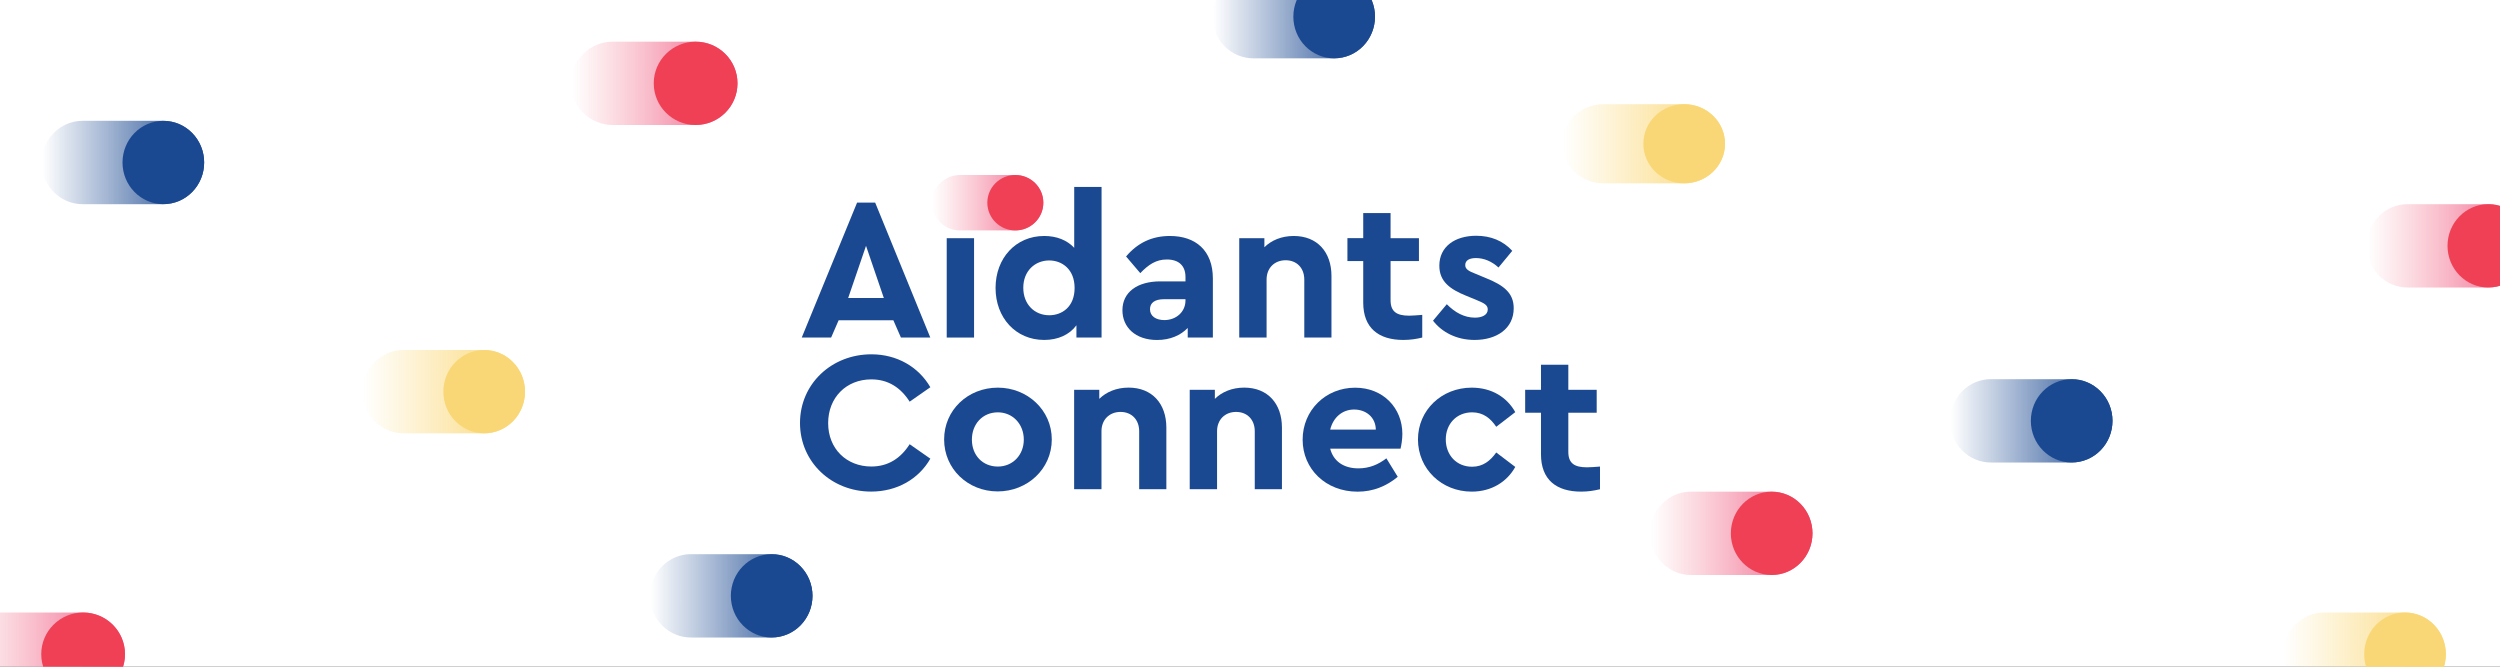 <svg width="600" height="160" viewBox="0 0 600 160" fill="none" xmlns="http://www.w3.org/2000/svg">
<rect x="0" y="0" width="600" height="160" fill="#333333" stroke="none"/>
<g clip-path="url(#clip0_1760_3192)">
<rect width="600" height="160" fill="white"/>
<path d="M214.409 76.871H201.271L199.47 81.013H192.417L205.698 48.632H210.043L223.272 81.013H216.22L214.409 76.871ZM207.845 59.002L203.561 71.519H212.119L207.845 59.002Z" fill="#1B4991"/>
<path d="M233.775 81.013H227.211V57.168H233.775V81.013Z" fill="#1B4991"/>
<path d="M264.375 44.872V81.013H258.341V78.07C256.682 80.338 253.914 81.587 250.606 81.587C243.798 81.587 238.934 76.286 238.934 69.111C238.934 61.935 243.798 56.634 250.606 56.634C253.619 56.634 256.102 57.641 257.811 59.476V44.872H264.375ZM257.903 69.111C257.903 64.585 254.84 62.509 251.817 62.509C248.408 62.509 245.589 65.019 245.589 69.06C245.589 73.112 248.357 75.661 251.817 75.661C254.84 75.661 257.903 73.686 257.903 69.111Z" fill="#1B4991"/>
<path d="M291.089 66.843V81.013H285.054V78.705C283.354 80.489 280.82 81.597 277.706 81.597C272.455 81.597 269.382 78.513 269.382 74.462C269.382 70.128 272.934 67.528 278.48 67.528H284.515V66.47C284.515 63.87 283.008 62.277 280.037 62.277C277.462 62.277 275.661 63.487 273.666 65.553L270.257 61.552C273.076 58.226 276.536 56.634 280.77 56.634C286.906 56.634 291.089 60.05 291.089 66.843ZM284.515 72.104V71.811H279.355C277.218 71.811 275.997 72.628 275.997 74.22C275.997 75.863 277.411 76.82 279.447 76.82C282.235 76.82 284.515 74.895 284.515 72.104Z" fill="#1B4991"/>
<path d="M319.552 66.218V81.013H313.029V67.085C313.029 64.333 311.228 62.459 308.551 62.459C305.875 62.459 303.982 64.333 303.982 67.085V81.013H297.418V57.168H303.453V59.335C305.112 57.692 307.544 56.634 310.505 56.634C316.143 56.634 319.552 60.483 319.552 66.218Z" fill="#1B4991"/>
<path d="M341.34 75.571V81.013C339.976 81.346 338.521 81.587 336.812 81.587C330.879 81.587 327.174 78.745 327.174 72.628V62.65H323.379V57.158H327.174V51.141H333.738V57.168H340.546V62.66H333.738V72.053C333.738 74.795 335.194 75.762 338.216 75.762C339.01 75.762 340.078 75.661 341.34 75.571Z" fill="#1B4991"/>
<path d="M362.945 60.201L359.637 64.202C358.08 62.761 356.188 61.935 354.234 61.935C352.677 61.935 351.659 62.469 351.659 63.618C351.659 64.585 352.432 65.059 354.193 65.734L356.523 66.702C360.848 68.435 363.291 70.269 363.291 73.978C363.291 78.897 359.159 81.587 353.898 81.587C349.614 81.587 346.062 79.753 343.925 76.961L347.232 73.011C349.176 74.986 351.415 76.236 354 76.236C355.658 76.236 357.063 75.611 357.063 74.26C357.063 73.152 356.045 72.719 354.58 72.094L352.005 71.035C347.914 69.393 345.441 67.518 345.441 63.759C345.441 59.183 349.186 56.583 354.295 56.583C357.785 56.583 360.757 57.793 362.945 60.201Z" fill="#1B4991"/>
<path d="M223.283 92.936L218.316 96.402C216.179 93.026 213.157 91.051 209.117 91.051C203.133 91.051 198.757 95.385 198.757 101.552C198.757 107.67 203.133 111.963 209.117 111.963C213.157 111.963 216.169 109.988 218.316 106.612L223.283 110.079C220.515 114.946 215.304 117.98 209.076 117.98C199.541 117.99 192 110.865 192 101.512C192 92.169 199.541 85.034 209.127 85.034C215.304 85.034 220.464 88.068 223.283 92.936Z" fill="#1B4991"/>
<path d="M252.428 105.463C252.428 112.548 246.587 117.94 239.443 117.94C232.299 117.94 226.59 112.548 226.59 105.463C226.59 98.428 232.279 93.036 239.484 93.036C246.587 93.036 252.428 98.428 252.428 105.463ZM233.256 105.513C233.256 109.272 235.83 111.973 239.484 111.973C243.035 111.973 245.712 109.222 245.712 105.513C245.712 101.754 243.035 98.962 239.484 98.962C235.83 98.962 233.256 101.754 233.256 105.513Z" fill="#1B4991"/>
<path d="M279.925 102.621V117.415H273.402V103.487C273.402 100.736 271.601 98.861 268.924 98.861C266.248 98.861 264.355 100.736 264.355 103.487V117.415H257.791V93.56H263.826V95.727C265.485 94.084 267.917 93.026 270.878 93.026C276.516 93.036 279.925 96.886 279.925 102.621Z" fill="#1B4991"/>
<path d="M307.666 102.621V117.415H301.143V103.487C301.143 100.736 299.342 98.861 296.665 98.861C293.989 98.861 292.096 100.736 292.096 103.487V117.415H285.532V93.56H291.567V95.727C293.226 94.084 295.658 93.026 298.619 93.026C304.267 93.036 307.666 96.886 307.666 102.621Z" fill="#1B4991"/>
<path d="M336.13 107.68H319.247C320.02 110.713 322.503 112.407 326.014 112.407C328.64 112.407 330.787 111.489 332.731 109.998L335.458 114.432C332.731 116.7 329.525 118 325.821 118C318.178 118 312.632 112.558 312.632 105.523C312.632 98.489 318.128 93.046 325.231 93.046C331.998 93.046 336.567 97.964 336.567 104.132C336.567 105.463 336.323 106.864 336.13 107.68ZM319.247 103.104H330.197C330.146 100.071 327.765 98.287 324.986 98.287C322.218 98.287 319.98 100.121 319.247 103.104Z" fill="#1B4991"/>
<path d="M363.667 98.912L359.098 102.429C357.734 100.403 355.984 98.962 353.308 98.962C349.563 98.962 346.988 101.754 346.988 105.463C346.988 109.222 349.563 112.014 353.308 112.014C355.933 112.014 357.684 110.572 359.098 108.597L363.667 112.064C361.673 115.632 357.979 117.99 353.206 117.99C346.001 117.99 340.312 112.548 340.312 105.463C340.312 98.428 346.001 93.036 353.206 93.036C358.019 93.036 361.673 95.344 363.667 98.912Z" fill="#1B4991"/>
<path d="M384 111.973V117.415C382.636 117.748 381.181 117.99 379.471 117.99C373.539 117.99 369.834 115.148 369.834 109.03V99.053H366.038V93.56H369.834V87.534H376.398V93.56H383.206V99.053H376.398V108.446C376.398 111.187 377.853 112.155 380.876 112.155C381.67 112.165 382.738 112.064 384 111.973Z" fill="#1B4991"/>
<path d="M225.623 43.955C226.936 42.655 228.656 42 230.386 42H243.676C245.396 42 247.116 42.645 248.429 43.945C251.054 46.545 251.054 50.758 248.429 53.358C247.106 54.668 245.366 55.313 243.625 55.303H230.426C228.686 55.313 226.956 54.668 225.623 53.358C222.998 50.768 222.998 46.545 225.623 43.955Z" fill="url(#paint0_linear_1760_3192)"/>
<path d="M243.676 55.303C247.386 55.303 250.393 52.325 250.393 48.652C250.393 44.978 247.386 42 243.676 42C239.967 42 236.96 44.978 236.96 48.652C236.96 52.325 239.967 55.303 243.676 55.303Z" fill="#EF4056"/>
<path d="M139.945 12.939C141.909 10.985 144.481 10 147.068 10H166.947C169.519 10 172.091 10.97 174.055 12.924C177.982 16.833 177.982 23.167 174.055 27.076C172.076 29.045 169.473 30.015 166.871 30H147.129C144.527 30.015 141.939 29.045 139.945 27.076C136.018 23.182 136.018 16.833 139.945 12.939Z" fill="url(#paint1_linear_1760_3192)"/>
<path d="M166.947 30C172.495 30 176.992 25.523 176.992 20C176.992 14.477 172.495 10 166.947 10C161.399 10 156.901 14.477 156.901 20C156.901 25.523 161.399 30 166.947 30Z" fill="#EF4056"/>
<path d="M-7.055 149.939C-5.091 147.985 -2.519 147 0.068 147H19.947C22.519 147 25.091 147.97 27.055 149.924C30.982 153.833 30.982 160.167 27.055 164.076C25.076 166.045 22.473 167.015 19.871 167H0.129C-2.473 167.015 -5.061 166.045 -7.055 164.076C-10.982 160.182 -10.982 153.833 -7.055 149.939Z" fill="url(#paint2_linear_1760_3192)"/>
<path d="M19.947 167C25.495 167 29.992 162.523 29.992 157C29.992 151.477 25.495 147 19.947 147C14.399 147 9.901 151.477 9.901 157C9.901 162.523 14.399 167 19.947 167Z" fill="#EF4056"/>
<path d="M398.872 120.939C400.786 118.985 403.294 118 405.817 118H425.198C427.706 118 430.214 118.97 432.128 120.924C435.957 124.833 435.957 131.167 432.128 135.076C430.199 137.045 427.662 138.015 425.124 138H405.876C403.338 138.015 400.816 137.045 398.872 135.076C395.043 131.182 395.043 124.833 398.872 120.939Z" fill="url(#paint3_linear_1760_3192)"/>
<path d="M425.198 138C430.607 138 434.993 133.523 434.993 128C434.993 122.477 430.607 118 425.198 118C419.789 118 415.404 122.477 415.404 128C415.404 133.523 419.789 138 425.198 138Z" fill="#EF4056"/>
<path d="M570.872 51.939C572.786 49.985 575.294 49 577.817 49H597.198C599.706 49 602.214 49.97 604.128 51.924C607.957 55.833 607.957 62.167 604.128 66.076C602.199 68.045 599.662 69.015 597.124 69H577.876C575.338 69.015 572.816 68.045 570.872 66.076C567.043 62.182 567.043 55.833 570.872 51.939Z" fill="url(#paint4_linear_1760_3192)"/>
<path d="M597.198 69C602.607 69 606.993 64.523 606.993 59C606.993 53.477 602.607 49 597.198 49C591.789 49 587.404 53.477 587.404 59C587.404 64.523 591.789 69 597.198 69Z" fill="#EF4056"/>
<path d="M89.872 86.939C91.786 84.985 94.294 84 96.817 84H116.198C118.706 84 121.214 84.97 123.128 86.924C126.957 90.833 126.957 97.167 123.128 101.076C121.199 103.045 118.662 104.015 116.124 104H96.876C94.338 104.015 91.816 103.045 89.872 101.076C86.043 97.182 86.043 90.833 89.872 86.939Z" fill="url(#paint5_linear_1760_3192)"/>
<path d="M116.198 104C121.607 104 125.993 99.523 125.993 94C125.993 88.477 121.607 84 116.198 84C110.789 84 106.404 88.477 106.404 94C106.404 99.523 110.789 104 116.198 104Z" fill="#FAD776"/>
<path d="M550.872 149.939C552.786 147.985 555.294 147 557.817 147H577.198C579.706 147 582.214 147.97 584.128 149.924C587.957 153.833 587.957 160.167 584.128 164.076C582.199 166.045 579.662 167.015 577.124 167H557.876C555.338 167.015 552.816 166.045 550.872 164.076C547.043 160.182 547.043 153.833 550.872 149.939Z" fill="url(#paint6_linear_1760_3192)"/>
<path d="M577.198 167C582.607 167 586.993 162.523 586.993 157C586.993 151.477 582.607 147 577.198 147C571.789 147 567.404 151.477 567.404 157C567.404 162.523 571.789 167 577.198 167Z" fill="#FAD776"/>
<path d="M377.872 27.792C379.786 25.936 382.294 25 384.817 25H404.198C406.706 25 409.214 25.921 411.128 27.778C414.957 31.492 414.957 37.508 411.128 41.222C409.199 43.093 406.662 44.014 404.124 44H384.876C382.338 44.014 379.816 43.093 377.872 41.222C374.043 37.523 374.043 31.492 377.872 27.792Z" fill="url(#paint7_linear_1760_3192)"/>
<path d="M404.198 44C409.607 44 413.993 39.747 413.993 34.5C413.993 29.253 409.607 25 404.198 25C398.789 25 394.404 29.253 394.404 34.5C394.404 39.747 398.789 44 404.198 44Z" fill="#FAD776"/>
<path d="M158.872 135.939C160.786 133.985 163.294 133 165.817 133H185.198C187.706 133 190.214 133.97 192.128 135.924C195.957 139.833 195.957 146.167 192.128 150.076C190.199 152.045 187.662 153.015 185.124 153H165.876C163.338 153.015 160.816 152.045 158.872 150.076C155.043 146.182 155.043 139.833 158.872 135.939Z" fill="url(#paint8_linear_1760_3192)"/>
<path d="M185.198 153C190.607 153 194.993 148.523 194.993 143C194.993 137.477 190.607 133 185.198 133C179.789 133 175.404 137.477 175.404 143C175.404 148.523 179.789 153 185.198 153Z" fill="#1B4991"/>
<path d="M12.872 31.939C14.786 29.985 17.294 29 19.817 29H39.198C41.706 29 44.214 29.97 46.128 31.924C49.957 35.833 49.957 42.167 46.128 46.076C44.199 48.045 41.661 49.015 39.124 49H19.876C17.338 49.015 14.816 48.045 12.872 46.076C9.043 42.182 9.043 35.833 12.872 31.939Z" fill="url(#paint9_linear_1760_3192)"/>
<path d="M39.198 49C44.607 49 48.993 44.523 48.993 39C48.993 33.477 44.607 29 39.198 29C33.789 29 29.404 33.477 29.404 39C29.404 44.523 33.789 49 39.198 49Z" fill="#1B4991"/>
<path d="M470.872 93.939C472.786 91.985 475.294 91 477.817 91H497.198C499.706 91 502.214 91.97 504.128 93.924C507.957 97.833 507.957 104.167 504.128 108.076C502.199 110.045 499.662 111.015 497.124 111H477.876C475.338 111.015 472.816 110.045 470.872 108.076C467.043 104.182 467.043 97.833 470.872 93.939Z" fill="url(#paint10_linear_1760_3192)"/>
<path d="M497.198 111C502.607 111 506.993 106.523 506.993 101C506.993 95.477 502.607 91 497.198 91C491.789 91 487.404 95.477 487.404 101C487.404 106.523 491.789 111 497.198 111Z" fill="#1B4991"/>
<path d="M293.872 -3.061C295.786 -5.015 298.294 -6 300.817 -6H320.198C322.706 -6 325.214 -5.03 327.128 -3.076C330.957 0.833 330.957 7.167 327.128 11.076C325.199 13.045 322.662 14.015 320.124 14H300.876C298.338 14.015 295.816 13.045 293.872 11.076C290.043 7.182 290.043 0.833 293.872 -3.061Z" fill="url(#paint11_linear_1760_3192)"/>
<path d="M320.198 14C325.607 14 329.993 9.523 329.993 4C329.993 -1.523 325.607 -6 320.198 -6C314.789 -6 310.404 -1.523 310.404 4C310.404 9.523 314.789 14 320.198 14Z" fill="#1B4991"/>
</g>
<defs>
<linearGradient id="paint0_linear_1760_3192" x1="223.805" y1="48.656" x2="250.131" y2="48.656" gradientUnits="userSpaceOnUse">
<stop stop-color="#F38192" stop-opacity="0"/>
<stop offset="1" stop-color="#F05B89"/>
</linearGradient>
<linearGradient id="paint1_linear_1760_3192" x1="137.226" y1="20.006" x2="176.6" y2="20.006" gradientUnits="userSpaceOnUse">
<stop stop-color="#F38192" stop-opacity="0"/>
<stop offset="1" stop-color="#F05B89"/>
</linearGradient>
<linearGradient id="paint2_linear_1760_3192" x1="-9.774" y1="157.006" x2="29.601" y2="157.006" gradientUnits="userSpaceOnUse">
<stop stop-color="#F38192" stop-opacity="0"/>
<stop offset="1" stop-color="#F05B89"/>
</linearGradient>
<linearGradient id="paint3_linear_1760_3192" x1="396.22" y1="128.006" x2="434.61" y2="128.006" gradientUnits="userSpaceOnUse">
<stop stop-color="#F38192" stop-opacity="0"/>
<stop offset="1" stop-color="#F05B89"/>
</linearGradient>
<linearGradient id="paint4_linear_1760_3192" x1="568.22" y1="59.006" x2="606.61" y2="59.006" gradientUnits="userSpaceOnUse">
<stop stop-color="#F38192" stop-opacity="0"/>
<stop offset="1" stop-color="#F05B89"/>
</linearGradient>
<linearGradient id="paint5_linear_1760_3192" x1="87.22" y1="94.006" x2="125.61" y2="94.006" gradientUnits="userSpaceOnUse">
<stop stop-color="#FAD776" stop-opacity="0"/>
<stop offset="1" stop-color="#FAD776"/>
</linearGradient>
<linearGradient id="paint6_linear_1760_3192" x1="548.22" y1="157.006" x2="586.61" y2="157.006" gradientUnits="userSpaceOnUse">
<stop stop-color="#FAD776" stop-opacity="0"/>
<stop offset="1" stop-color="#FAD776"/>
</linearGradient>
<linearGradient id="paint7_linear_1760_3192" x1="375.22" y1="34.506" x2="413.61" y2="34.506" gradientUnits="userSpaceOnUse">
<stop stop-color="#FAD776" stop-opacity="0"/>
<stop offset="1" stop-color="#FAD776"/>
</linearGradient>
<linearGradient id="paint8_linear_1760_3192" x1="156.22" y1="143.006" x2="194.61" y2="143.006" gradientUnits="userSpaceOnUse">
<stop stop-color="#1B4991" stop-opacity="0"/>
<stop offset="1" stop-color="#1B4991"/>
</linearGradient>
<linearGradient id="paint9_linear_1760_3192" x1="10.22" y1="39.006" x2="48.61" y2="39.006" gradientUnits="userSpaceOnUse">
<stop stop-color="#1B4991" stop-opacity="0"/>
<stop offset="1" stop-color="#1B4991"/>
</linearGradient>
<linearGradient id="paint10_linear_1760_3192" x1="468.22" y1="101.006" x2="506.61" y2="101.006" gradientUnits="userSpaceOnUse">
<stop stop-color="#1B4991" stop-opacity="0"/>
<stop offset="1" stop-color="#1B4991"/>
</linearGradient>
<linearGradient id="paint11_linear_1760_3192" x1="291.22" y1="4.006" x2="329.61" y2="4.006" gradientUnits="userSpaceOnUse">
<stop stop-color="#1B4991" stop-opacity="0"/>
<stop offset="1" stop-color="#1B4991"/>
</linearGradient>
<clipPath id="clip0_1760_3192">
<rect width="600" height="160" fill="white"/>
</clipPath>
</defs>
</svg>

